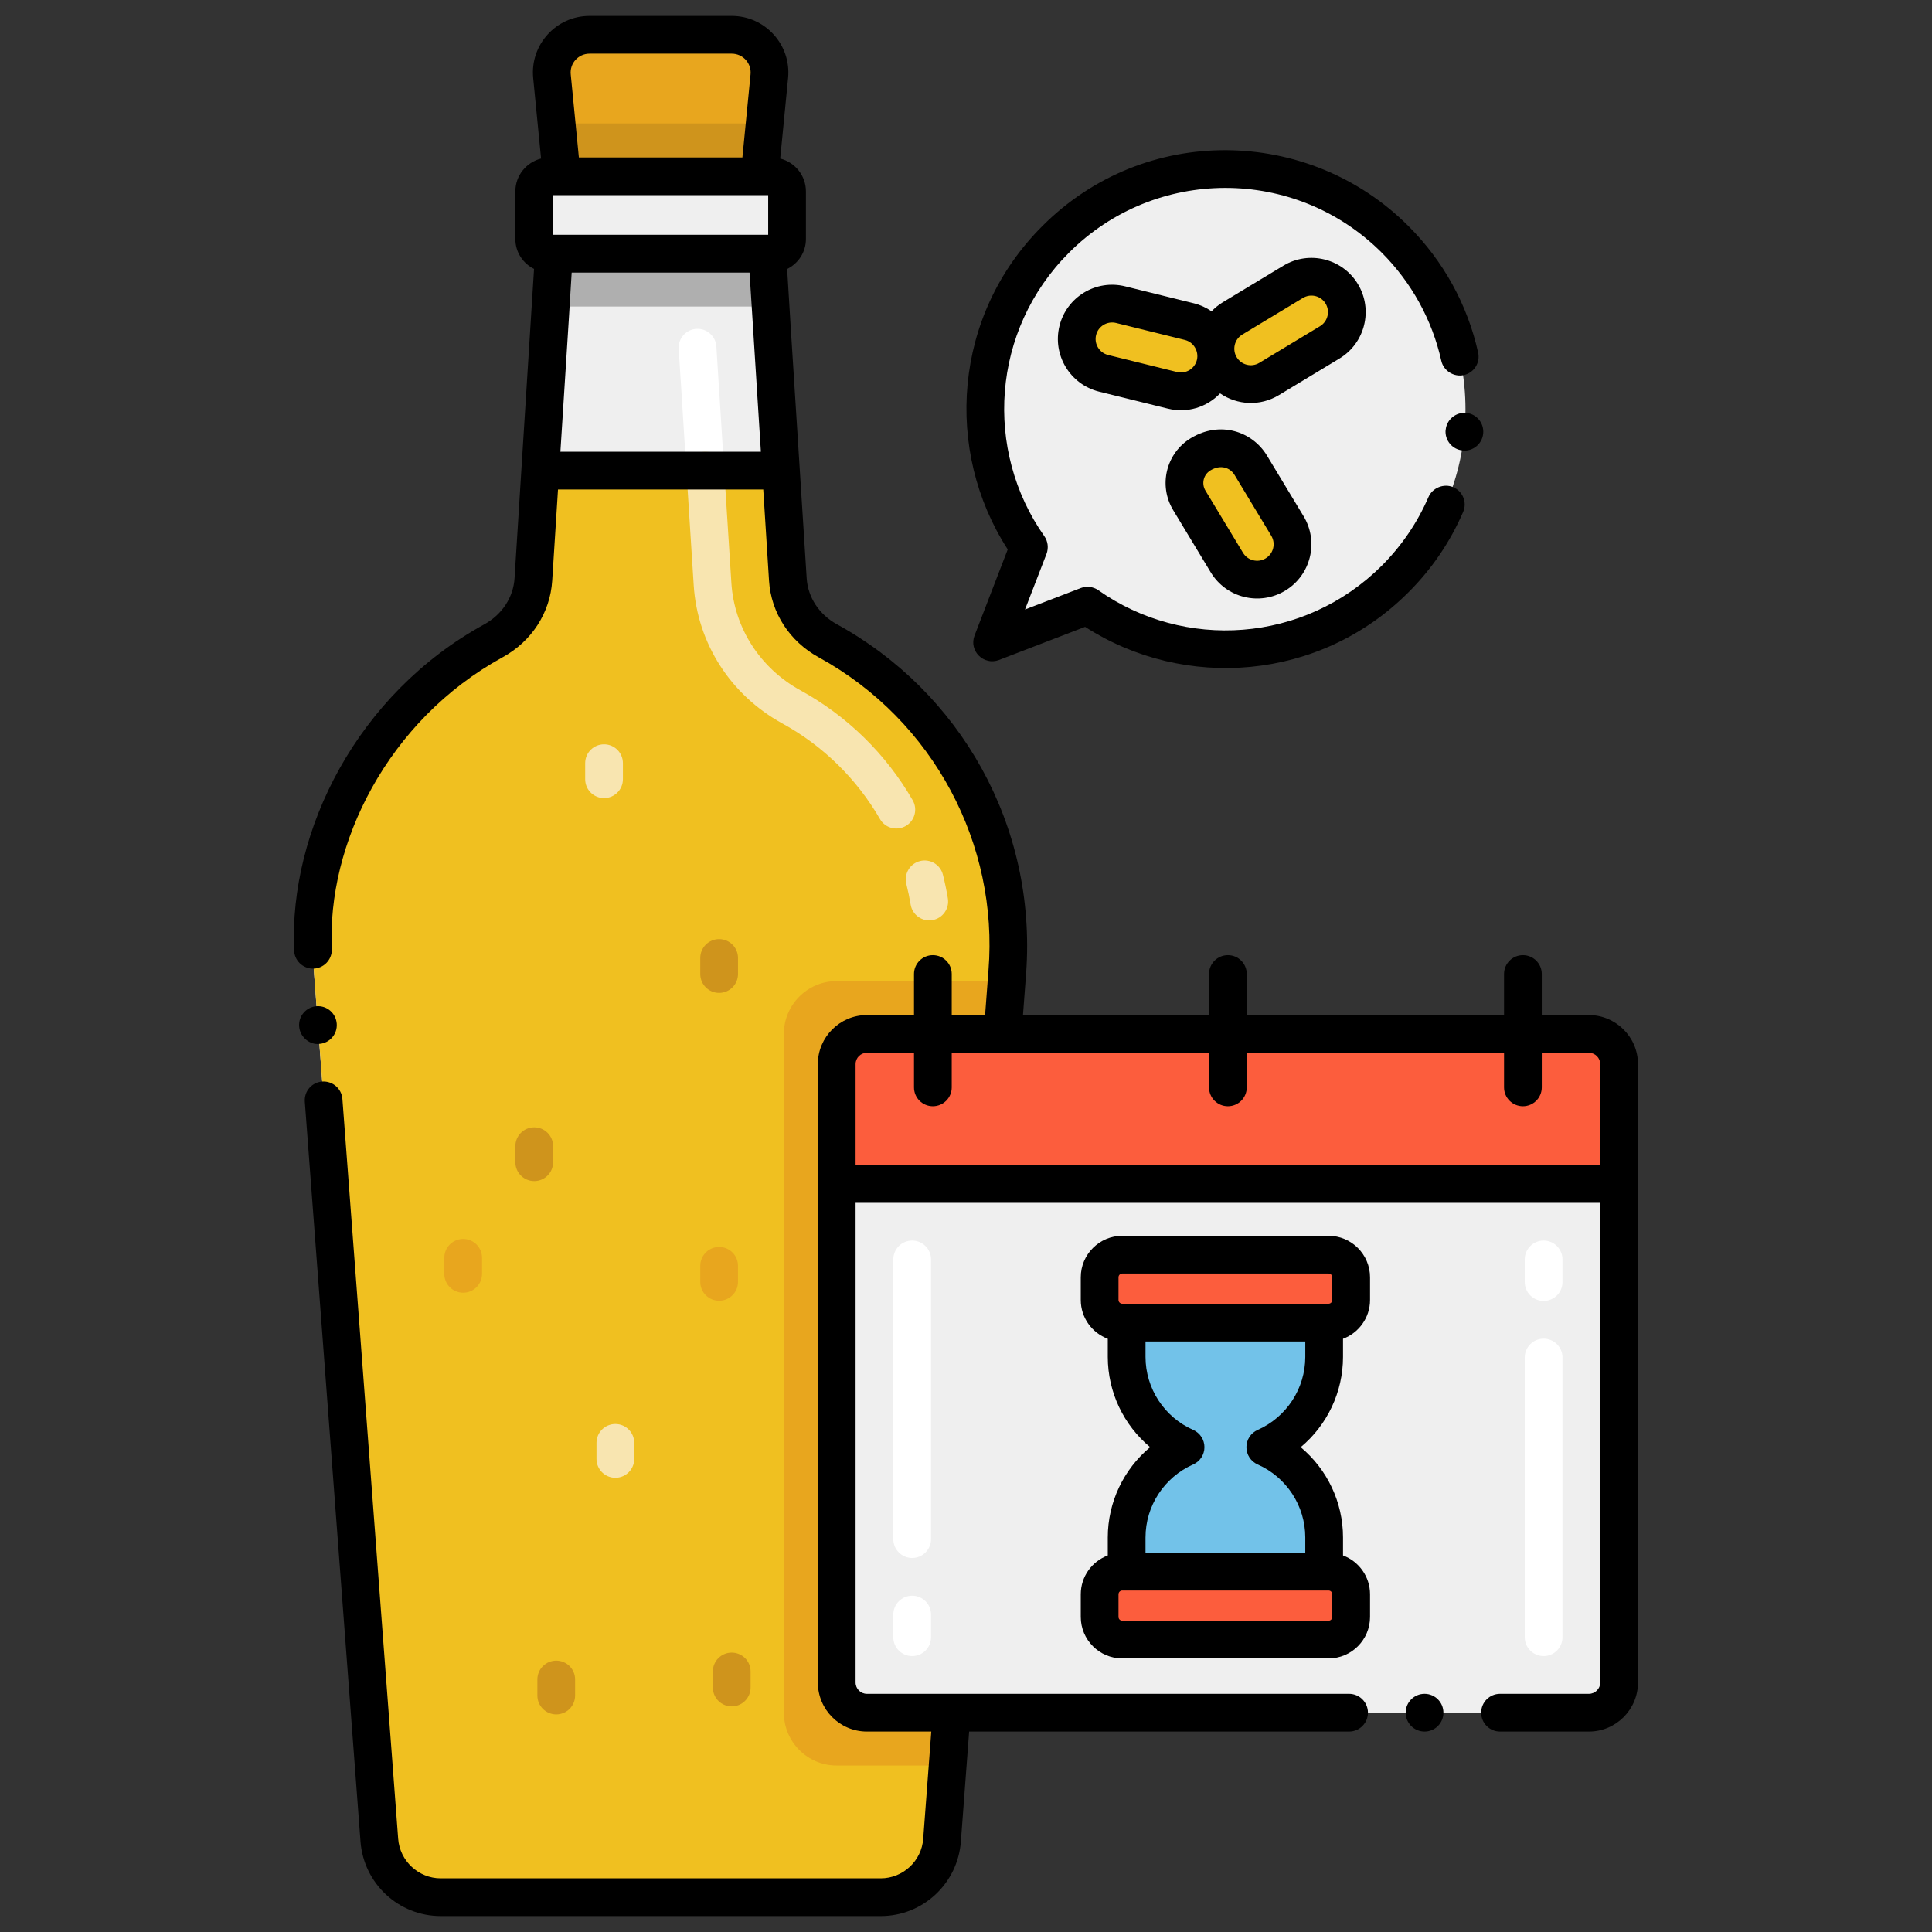<!-- icon666.com - MILLIONS vector ICONS FREE --><svg enable-background="new 0 0 256 256" viewBox="0 0 256 256" xmlns="http://www.w3.org/2000/svg"><rect x="0" y="0" width="256" height="256" fill="#333333" stroke="none"/><g id="Layer_1"><g><g><g><path d="m101.939 10.1-.61 6.26-.69 7h-26.2l-.69-7-.61-6.26c-.29-2.94 2.02-5.49 4.98-5.49h18.84c2.96 0 5.27 2.55 4.98 5.49z" fill="#e8a61e"></path><path d="m133.476 128.73-.1 1.27-.52 7h-17.99c-2.209 0-4 1.791-4 4v81.94c0 2.209 1.791 4 4 4h11.23l-.52 7-.75 9.9c-.31 4.25-3.86 7.55-8.13 7.55h-58.29c-4.27 0-7.82-3.3-8.14-7.55-6.888-91.743-2.686-35.502-8.67-115.11-1.41-18.7 8.52-35.45 23.8-43.83 3.03-1.66 5.06-4.67 5.28-8.12l.92-14.42 1.38-21.74.42-7h28.28l.42 7 1.38 21.74.92 14.42c.22 3.45 2.25 6.46 5.28 8.12 15.28 8.38 25.21 25.13 23.8 43.83z" fill="#efefef"></path><path d="m133.476 128.73-.1 1.27-.52 7h-17.99c-2.209 0-4 1.791-4 4v81.94c0 2.209 1.791 4 4 4h11.23l-.52 7-.75 9.9c-.31 4.25-3.86 7.55-8.13 7.55h-58.29c-4.27 0-7.82-3.3-8.14-7.55-6.888-91.743-2.686-35.502-8.67-115.11-1.41-18.7 8.52-35.45 23.8-43.83 3.03-1.66 5.06-4.67 5.28-8.12l.92-14.42h31.88l.92 14.42c.22 3.45 2.25 6.46 5.28 8.12 15.28 8.38 25.21 25.13 23.8 43.83z" fill="#f0c020"></path><path d="m132.856 137 .52-7h-22.51c-3.866 0-7 3.134-7 7v89.94c0 3.866 3.134 7 7 7h14.71l.52-7h-11.23c-2.209 0-4-1.791-4-4v-81.94c0-2.209 1.791-4 4-4z" fill="#e8a61e"></path><path d="m102.099 40.617h-29.12l.42-7h28.28z" fill="#afafaf"></path><path d="m101.329 16.36-.69 7h-26.2l-.69-7z" fill="#cf941c"></path><path d="m104.289 25.36v6.32c0 1.06-.87 1.93-1.93 1.93h-29.64c-1.06 0-1.93-.87-1.93-1.93v-6.32c0-1.1.9-2 2-2h29.5c1.1 0 2 .9 2 2z" fill="#efefef"></path></g><g><path d="m184.865 76.714c12.424-12.424 12.424-32.568 0-44.992s-32.568-12.424-44.992 0c-11.099 11.099-12.274 28.355-3.542 40.768l-4.863 12.628 12.628-4.863c12.414 8.732 29.67 7.558 40.769-3.541z" fill="#efefef"></path><g fill="#f0c020"><path d="m155.35 51.718-9.113-2.25c-2.513-.62-4.047-3.161-3.427-5.674.62-2.513 3.161-4.047 5.674-3.427l9.113 2.25c2.513.62 4.047 3.161 3.427 5.674-.62 2.514-3.161 4.048-5.674 3.427z"></path><path d="m176.198 45.366-8.035 4.853c-2.216 1.338-5.097.627-6.435-1.589-1.338-2.216-.627-5.097 1.589-6.435l8.035-4.853c2.216-1.338 5.097-.627 6.435 1.589 1.338 2.216.626 5.097-1.589 6.435z"></path><path d="m162.564 74.538-4.975-8.237c-1.271-2.104-.595-4.84 1.509-6.111 2.618-1.581 5.381-.613 6.637 1.467l4.853 8.035c1.338 2.216.627 5.097-1.589 6.435-2.216 1.338-5.097.627-6.435-1.589z"></path></g></g><path d="m214.536 156.88v66.06c0 2.21-1.79 4-4 4h-95.67c-2.21 0-4-1.79-4-4v-66.06z" fill="#efefef"></path><path d="m214.536 141v15.88h-103.67v-15.88c0-2.21 1.79-4 4-4h95.67c2.21 0 4 1.79 4 4z" fill="#fc5d3d"></path><g><g><path d="m179.036 169.25v3c0 1.657-1.343 3-3 3h-27.33c-1.657 0-3-1.343-3-3v-3c0-1.657 1.343-3 3-3h27.33c1.657 0 3 1.343 3 3z" fill="#fc5d3d"></path><path d="m179.036 211.25v3c0 1.657-1.343 3-3 3h-27.33c-1.657 0-3-1.343-3-3v-3c0-1.657 1.343-3 3-3h27.33c1.657 0 3 1.343 3 3z" fill="#fc5d3d"></path><path d="m175.456 179.79v-4.54h-26.17v4.54c0 5.339 3.209 9.938 7.807 11.969-4.596 2.031-7.807 6.62-7.807 11.961v4.53h26.17v-4.53c0-5.34-3.21-9.929-7.8-11.96 4.59-2.03 7.8-6.63 7.8-11.97z" fill="#72c2e9"></path></g></g></g><g><path d="m90.963 62.518-1.03-16.29c-.087-1.378.959-2.565 2.337-2.653 1.373-.084 2.566.959 2.653 2.337l1.03 16.29c.087 1.378-.959 2.565-2.337 2.653-1.374.087-2.565-.957-2.653-2.337z" fill="#fff"></path></g><g><path d="m120.665 119.862c-.151-.912-.343-1.831-.57-2.733-.337-1.339.475-2.698 1.813-3.035 1.34-.336 2.698.475 3.035 1.813.261 1.036.481 2.092.654 3.139.226 1.362-.696 2.649-2.059 2.874-1.356.227-2.647-.693-2.873-2.058zm-4.061-11.33c-3.082-5.337-7.555-9.718-12.938-12.67-6.858-3.769-11.247-10.603-11.743-18.281l-.96-15.062c-.088-1.378.958-2.566 2.336-2.654 1.381-.088 2.566.958 2.654 2.336l.96 15.06c.385 5.962 3.809 11.278 9.159 14.218 6.183 3.391 11.323 8.424 14.862 14.553.69 1.196.281 2.725-.915 3.415-1.197.691-2.725.28-3.415-.915z" fill="#f8e5b0"></path></g><g><path d="m70.789 156.5c-1.381 0-2.5-1.119-2.5-2.5v-2.125c0-1.381 1.119-2.5 2.5-2.5s2.5 1.119 2.5 2.5v2.125c0 1.381-1.12 2.5-2.5 2.5z" fill="#cf941c"></path></g><g><path d="m96.957 226.104c-1.381 0-2.5-1.119-2.5-2.5v-2.125c0-1.381 1.119-2.5 2.5-2.5s2.5 1.119 2.5 2.5v2.125c0 1.381-1.12 2.5-2.5 2.5z" fill="#cf941c"></path></g><g><path d="m95.289 172.354c-1.381 0-2.5-1.119-2.5-2.5v-2.125c0-1.381 1.119-2.5 2.5-2.5s2.5 1.119 2.5 2.5v2.125c0 1.381-1.12 2.5-2.5 2.5z" fill="#e8a61e"></path></g><g><path d="m73.705 227.167c-1.381 0-2.5-1.119-2.5-2.5v-2.125c0-1.381 1.119-2.5 2.5-2.5s2.5 1.119 2.5 2.5v2.125c0 1.38-1.119 2.5-2.5 2.5z" fill="#cf941c"></path></g><g><path d="m61.372 171.292c-1.381 0-2.5-1.119-2.5-2.5v-2.125c0-1.381 1.119-2.5 2.5-2.5s2.5 1.119 2.5 2.5v2.125c0 1.38-1.119 2.5-2.5 2.5z" fill="#e8a61e"></path></g><g><path d="m80.039 105.75c-1.381 0-2.5-1.119-2.5-2.5v-2.125c0-1.381 1.119-2.5 2.5-2.5s2.5 1.119 2.5 2.5v2.125c0 1.381-1.12 2.5-2.5 2.5z" fill="#f8e5b0"></path></g><g><path d="m95.289 131.563c-1.381 0-2.5-1.119-2.5-2.5v-2.125c0-1.381 1.119-2.5 2.5-2.5s2.5 1.119 2.5 2.5v2.125c0 1.38-1.12 2.5-2.5 2.5z" fill="#cf941c"></path></g><g><path d="m81.539 195.813c-1.381 0-2.5-1.119-2.5-2.5v-2.125c0-1.381 1.119-2.5 2.5-2.5s2.5 1.119 2.5 2.5v2.125c0 1.38-1.12 2.5-2.5 2.5z" fill="#f8e5b0"></path></g><g><path d="m120.867 219.44c-1.381 0-2.5-1.119-2.5-2.5v-3c0-1.381 1.119-2.5 2.5-2.5s2.5 1.119 2.5 2.5v3c0 1.381-1.119 2.5-2.5 2.5zm0-13c-1.381 0-2.5-1.119-2.5-2.5v-37.06c0-1.381 1.119-2.5 2.5-2.5s2.5 1.119 2.5 2.5v37.06c0 1.381-1.119 2.5-2.5 2.5z" fill="#fff"></path></g><g><path d="m204.537 219.44c-1.381 0-2.5-1.119-2.5-2.5v-37.06c0-1.381 1.119-2.5 2.5-2.5s2.5 1.119 2.5 2.5v37.06c0 1.381-1.12 2.5-2.5 2.5zm0-47.06c-1.381 0-2.5-1.119-2.5-2.5v-3c0-1.381 1.119-2.5 2.5-2.5s2.5 1.119 2.5 2.5v3c0 1.381-1.12 2.5-2.5 2.5z" fill="#fff"></path></g><path d="m42.32 138.32c1.356-.102 2.406-1.29 2.3-2.68-.1-1.36-1.28-2.42-2.68-2.31-1.338.102-2.407 1.27-2.3 2.68.114 1.491 1.511 2.473 2.68 2.31z"></path><path d="m38.97 125.89c.02 1.36 1.14 2.46 2.5 2.46h.03c1.38-.02 2.49-1.16 2.47-2.54-.68-13.947 7.35-30.342 22.63-38.72 3.84-2.1 6.3-5.89 6.57-10.15l.768-12.08h27.198l.764 12.08c.27 4.26 2.73 8.05 6.57 10.15 15.364 8.424 23.836 24.92 22.51 41.45l-.45 5.96h-4.42v-5.438c0-1.381-1.119-2.5-2.5-2.5s-2.5 1.119-2.5 2.5v5.438h-6.24-.003c-3.584 0-6.5 2.916-6.5 6.5 0 5.94.003 14.555.003 81.94 0 3.58 2.91 6.5 6.5 6.5h8.53l-1.07 14.21c-.21 2.94-2.68 5.24-5.63 5.24h-58.3c-2.94 0-5.42-2.3-5.64-5.24-7.58-100.547-6.264-83.087-7.39-98.04-.1-1.36-1.3-2.4-2.68-2.3-1.374.104-2.404 1.279-2.3 2.68l7.38 98.04c.436 5.569 5.053 9.86 10.64 9.86h58.29c5.619 0 10.209-4.345 10.62-9.87l1.096-14.58h50.344c1.38 0 2.5-1.12 2.5-2.5s-1.12-2.5-2.5-2.5c-11.556 0-56.771 0-63.89 0-.83 0-1.5-.67-1.5-1.5v-63.56h98.67v63.56c0 .83-.68 1.5-1.5 1.5h-11.78c-1.38 0-2.5 1.12-2.5 2.5s1.12 2.5 2.5 2.5h11.78c3.58 0 6.5-2.92 6.5-6.5v-81.94c0-3.635-2.984-6.5-6.5-6.5h-.003-6.244v-5.438c0-1.381-1.119-2.5-2.5-2.5s-2.5 1.119-2.5 2.5v5.438h-34.091v-5.438c0-1.381-1.119-2.5-2.5-2.5s-2.5 1.119-2.5 2.5v5.438h-24.651l.419-5.57c1.416-19.599-8.773-37.275-25.09-46.22-2.34-1.29-3.83-3.56-3.99-6.09-2.617-41.146-2.203-34.555-2.589-40.978 1.467-.723 2.488-2.219 2.488-3.962v-6.32c0-2.103-1.455-3.859-3.408-4.35l1.045-10.664c.435-4.408-3.035-8.236-7.468-8.236h-18.84c-4.442 0-7.902 3.838-7.468 8.232l1.046 10.667c-1.952.491-3.408 2.248-3.408 4.35v6.32c0 1.738 1.015 3.23 2.475 3.955l-2.583 40.986c-.16 2.53-1.65 4.8-3.98 6.09-16.87 9.242-25.904 27.309-25.23 43.18zm123.732 20.693c1.381 0 2.5-1.119 2.5-2.5v-4.583h34.091v4.583c0 1.381 1.119 2.5 2.5 2.5s2.5-1.119 2.5-2.5v-4.583h6.244c.827 0 1.5.673 1.5 1.5v13.38h-98.667v-13.38c0-.83.67-1.5 1.5-1.5h6.24v4.583c0 1.381 1.119 2.5 2.5 2.5s2.5-1.119 2.5-2.5v-4.583h34.092v4.583c0 1.381 1.119 2.5 2.5 2.5zm-88.446-86.723c1.425-22.409 1.133-17.737 1.494-23.74h23.57l1.501 23.74zm27.533-34v5.25h-28.5v-5.25zm-23.67-18.75h18.84c1.483 0 2.637 1.27 2.492 2.745v.003l-1.078 11.002h-21.669l-1.078-11.006c-.145-1.475 1.011-2.744 2.493-2.744z"></path><path d="m196.53 57.44c.13-1.38-.88-2.6-2.25-2.73-1.37-.12-2.59.88-2.72 2.25-.01 0-.01.01-.01.01-.124 1.365.877 2.594 2.26 2.72 1.254.154 2.584-.788 2.72-2.25z"></path><path d="m186.63 78.48c3.09-3.08 5.52-6.66 7.24-10.64.57-1.288-.073-2.757-1.3-3.28-1.24-.54-2.76.07-3.29 1.3-1.47 3.4-3.55 6.45-6.18 9.09-10.338 10.302-26.217 11.251-37.56 3.26-.68-.48-1.57-.58-2.34-.29l-7.38 2.84 2.85-7.37c.29-.78.19-1.66-.29-2.34-8.021-11.386-7.016-27.283 3.26-37.56 11.403-11.424 29.973-11.488 41.46 0 3.94 3.95 6.67 8.9 7.88 14.32.29 1.31 1.66 2.19 2.98 1.89 1.35-.3 2.2-1.63 1.9-2.98-1.41-6.35-4.6-12.14-9.23-16.76-13.191-13.212-34.95-13.613-48.52 0-11.859 11.821-13.014 29.813-4.58 42.84l-4.4 11.42c-.77 2.024 1.218 3.999 3.24 3.23l11.41-4.39c13.154 8.476 31.103 7.184 42.85-4.58z"></path><path d="m179.926 37.638c-2.048-3.391-6.476-4.484-9.867-2.436l-8.035 4.853c-.554.335-1.048.741-1.484 1.197-.694-.478-1.479-.848-2.344-1.061l-9.113-2.25c-3.857-.951-7.748 1.398-8.701 5.255-.949 3.847 1.408 7.75 5.255 8.7l9.113 2.25c2.529.624 5.132-.152 6.919-2.019 2.271 1.56 5.292 1.737 7.785.233l8.035-4.853c3.393-2.049 4.486-6.475 2.437-9.869zm-23.977 11.653-9.113-2.25c-1.17-.289-1.888-1.477-1.599-2.647.29-1.177 1.485-1.887 2.647-1.599l9.113 2.25c1.2.296 1.873 1.535 1.599 2.647-.289 1.175-1.476 1.89-2.647 1.599zm18.957-6.065c-.001 0-.001 0 0 0l-8.036 4.853c-1.031.624-2.376.296-3.003-.742-.604-1-.321-2.361.742-3.002l8.035-4.853c1.029-.623 2.378-.292 3.002.741s.292 2.38-.74 3.003z"></path><path d="m157.806 58.049c-3.288 1.986-4.343 6.255-2.356 9.544l4.975 8.237c2.058 3.406 6.474 4.487 9.868 2.437 3.4-2.053 4.49-6.466 2.437-9.868l-4.853-8.035c-1.932-3.194-6.19-4.657-10.071-2.315zm9.9 15.938c-1.03.621-2.375.298-3.002-.742l-4.975-8.237c-.558-.925-.261-2.122.66-2.678 1.342-.81 2.602-.382 3.206.618l4.853 8.035c.625 1.035.294 2.378-.742 3.004z"></path><circle cx="188.76" cy="226.94" r="2.5"></circle><path d="m146.787 203.72v2.383c-2.087.781-3.58 2.791-3.58 5.147v3c0 3.033 2.467 5.5 5.5 5.5h27.33c3.033 0 5.5-2.467 5.5-5.5v-3c0-2.357-1.493-4.366-3.58-5.147v-2.383c0-4.686-2.111-9.044-5.607-11.96 3.496-2.917 5.607-7.278 5.607-11.97v-2.393c2.087-.781 3.58-2.791 3.58-5.147v-3c0-3.033-2.467-5.5-5.5-5.5h-27.33c-3.033 0-5.5 2.467-5.5 5.5v3c0 2.357 1.493 4.366 3.58 5.147v2.393c0 4.691 2.113 9.053 5.61 11.968-3.498 2.916-5.61 7.275-5.61 11.962zm29.75 10.53c0 .276-.224.5-.5.5h-27.33c-.276 0-.5-.224-.5-.5v-3c0-.276.224-.5.5-.5h27.33c.276 0 .5.224.5.5zm-28.33-45c0-.276.224-.5.5-.5h27.33c.276 0 .5.224.5.5v3c0 .276-.224.5-.5.5-9.88 0-17.508 0-27.33 0-.276 0-.5-.224-.5-.5zm3.58 34.47c0-4.182 2.48-7.979 6.317-9.675.906-.4 1.49-1.297 1.49-2.287s-.584-1.887-1.49-2.287c-3.837-1.694-6.317-5.494-6.317-9.681v-2.04h21.17v2.04c0 4.187-2.478 7.988-6.312 9.683-.905.4-1.489 1.297-1.489 2.286 0 .99.583 1.886 1.488 2.287 3.834 1.697 6.312 5.494 6.312 9.674v2.03h-21.17v-2.03z"></path></g></g></svg>
